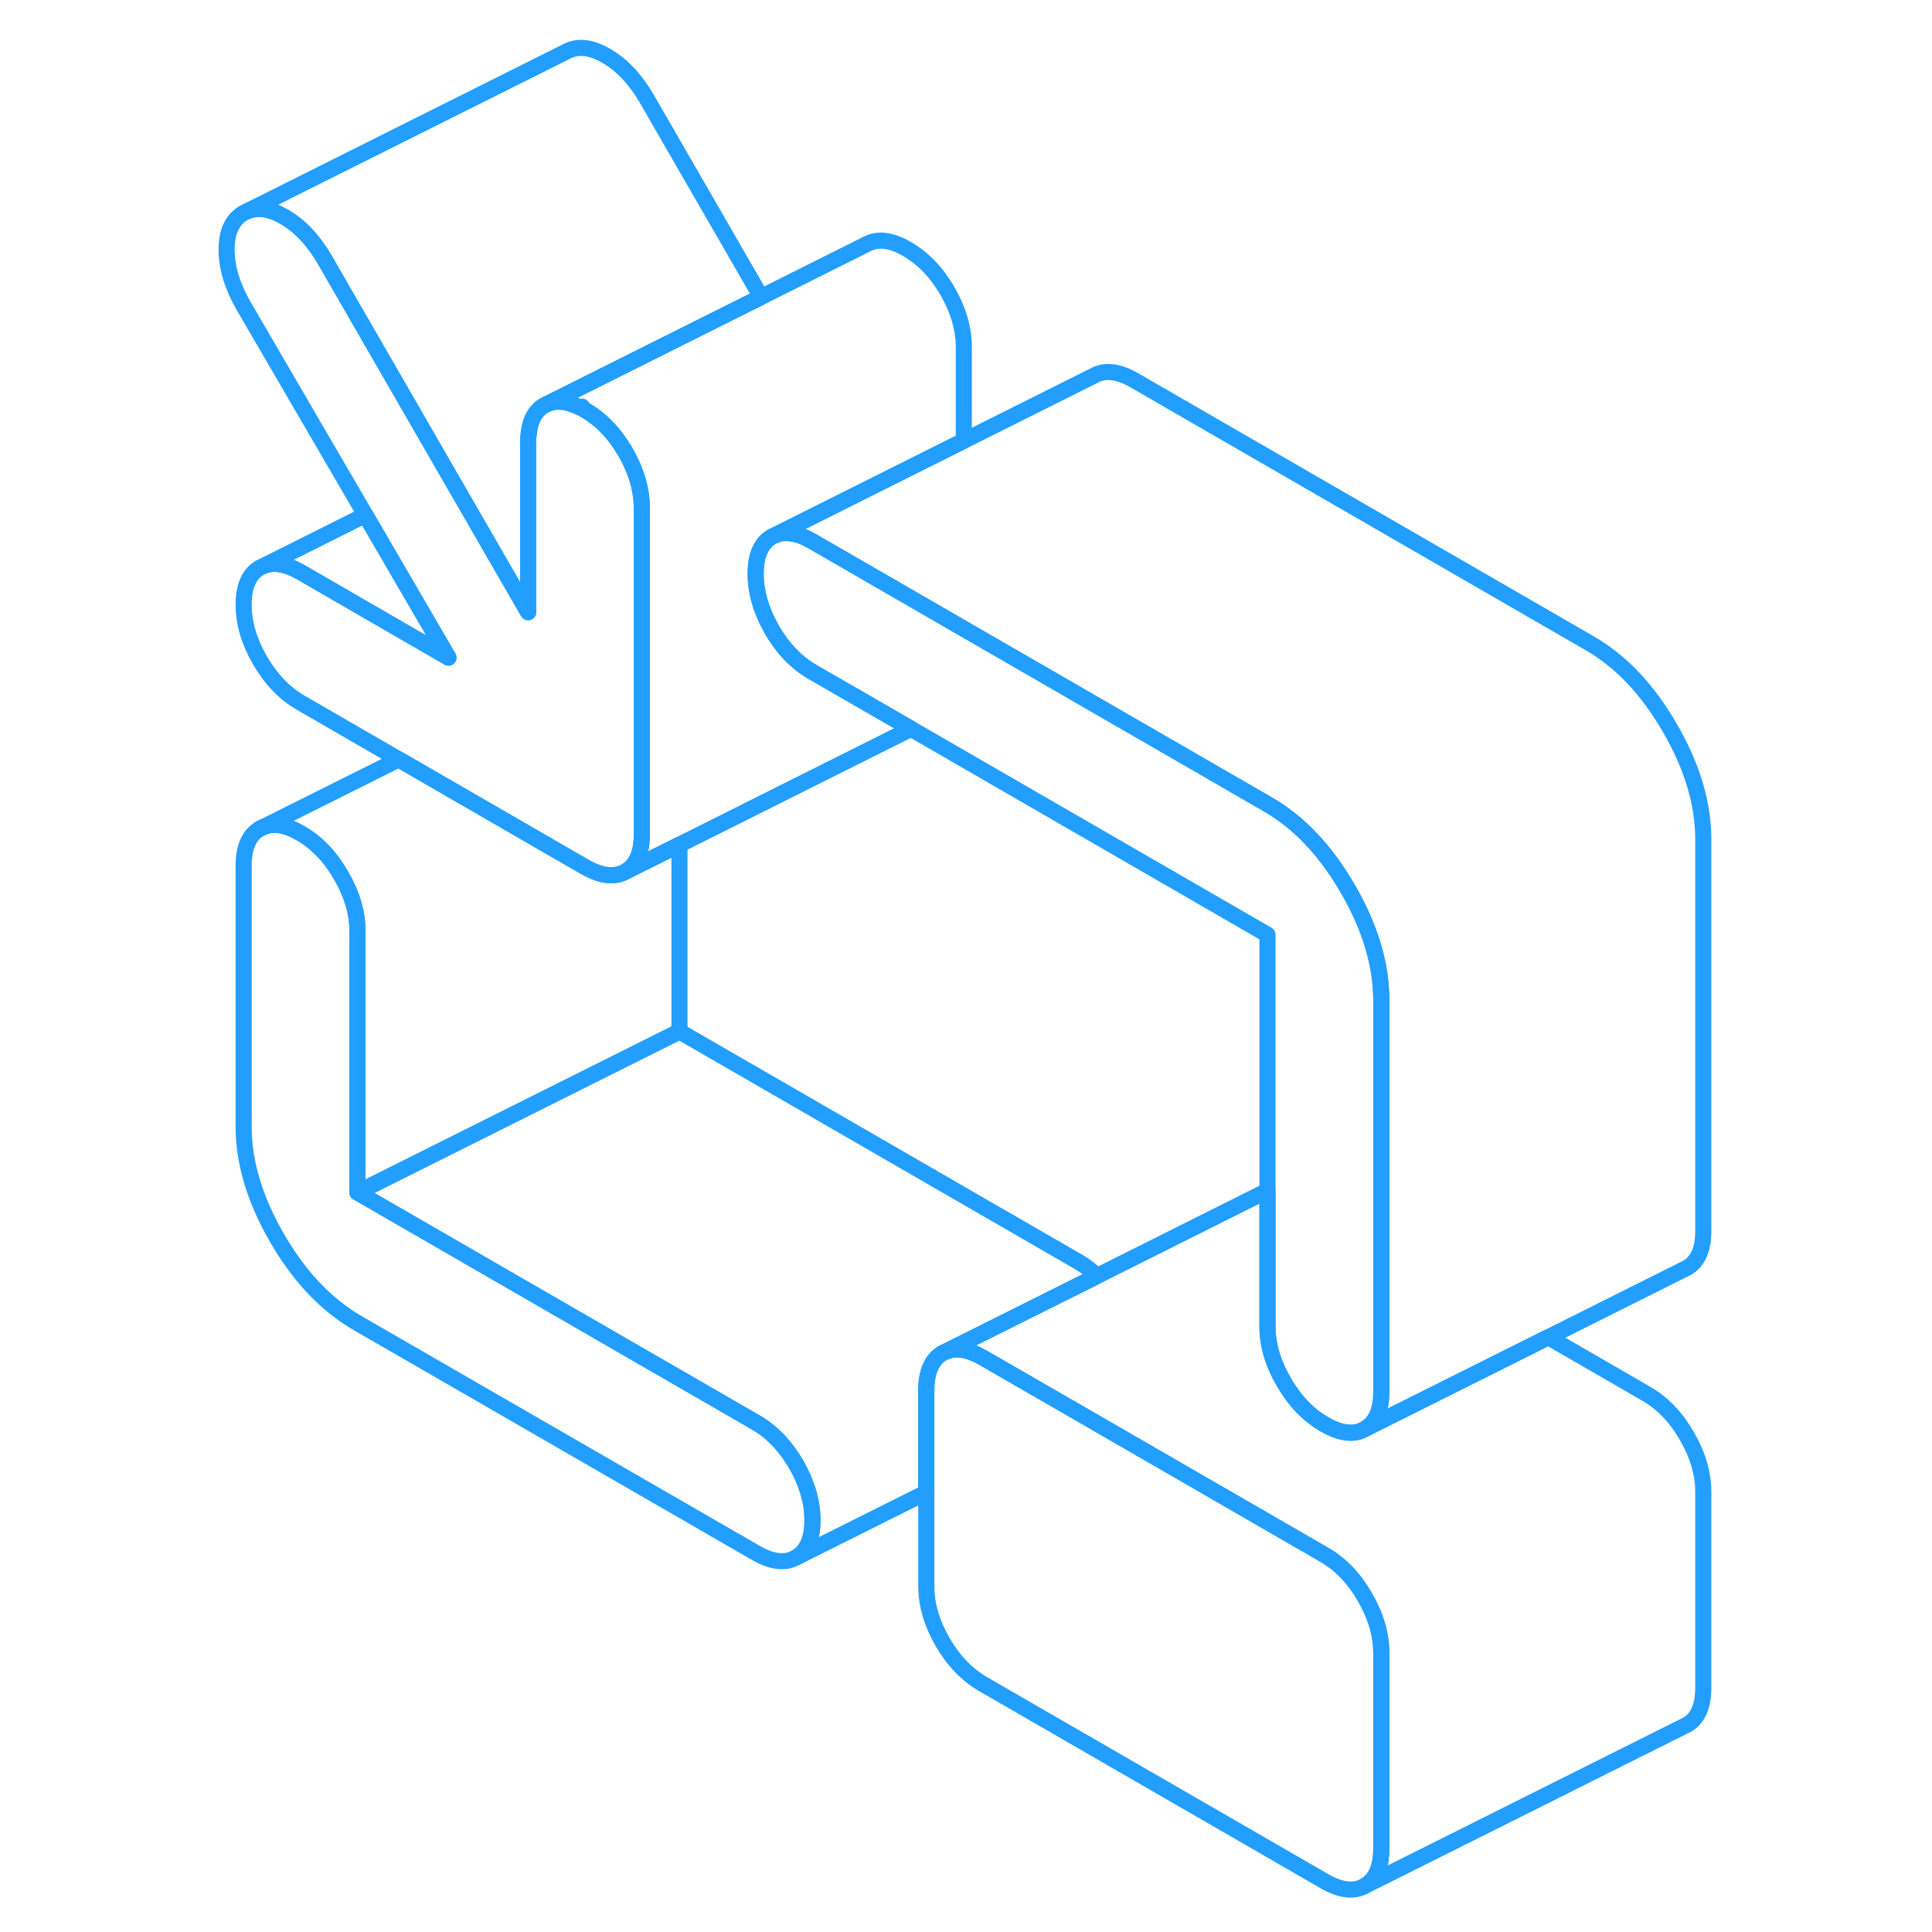 <svg width="48" height="48" viewBox="0 0 97 120" fill="none" xmlns="http://www.w3.org/2000/svg" stroke-width="1px" stroke-linecap="round" stroke-linejoin="round"><path d="M37.954 90.956C37.274 89.796 36.434 88.915 35.434 88.345L10.704 74.065V57.845C10.704 56.695 10.364 55.545 9.684 54.375C9.014 53.205 8.174 52.336 7.174 51.755C6.274 51.236 5.504 51.095 4.864 51.365L4.654 51.465C3.974 51.855 3.634 52.615 3.634 53.766V69.986C3.634 72.216 4.334 74.525 5.714 76.905C7.094 79.295 8.764 81.045 10.704 82.175L35.434 96.445C36.434 97.025 37.274 97.126 37.954 96.736C38.624 96.346 38.964 95.585 38.964 94.435C38.964 93.285 38.624 92.126 37.954 90.956Z" stroke="#229EFF" stroke-linejoin="round"/><path d="M74.294 102.665V114.835C74.294 115.975 73.954 116.745 73.274 117.135C72.604 117.515 71.764 117.425 70.764 116.845L49.564 104.605C48.564 104.025 47.724 103.155 47.044 101.985C46.374 100.815 46.034 99.665 46.034 98.516V86.355C46.034 85.205 46.374 84.436 47.044 84.046L47.254 83.945C47.894 83.686 48.664 83.815 49.564 84.335L55.684 87.865L70.764 96.575C71.764 97.155 72.604 98.025 73.274 99.195C73.954 100.365 74.294 101.525 74.294 102.665Z" stroke="#229EFF" stroke-linejoin="round"/><path d="M28.364 31.565V51.835C28.364 52.975 28.024 53.745 27.354 54.136C26.674 54.516 25.834 54.425 24.834 53.845L23.634 53.156L13.264 47.166L7.174 43.645C6.174 43.066 5.334 42.196 4.654 41.026C3.974 39.856 3.634 38.705 3.634 37.555C3.634 36.405 3.974 35.636 4.654 35.256L4.864 35.156C5.504 34.886 6.274 35.026 7.174 35.536L16.354 40.845L11.194 31.986L3.634 19.006C2.934 17.786 2.574 16.626 2.574 15.506C2.574 14.386 2.934 13.636 3.634 13.226L3.864 13.115C4.524 12.845 5.284 12.966 6.154 13.466C7.124 14.025 7.964 14.915 8.674 16.136L16.334 29.416L21.304 38.026V27.486C21.304 27.286 21.304 27.096 21.344 26.916C21.434 26.076 21.764 25.495 22.314 25.175L22.524 25.075C23.094 24.845 23.754 24.925 24.534 25.315H24.554C24.644 25.355 24.734 25.405 24.834 25.465C25.834 26.046 26.674 26.915 27.354 28.085C28.024 29.255 28.364 30.415 28.364 31.565Z" stroke="#229EFF" stroke-linejoin="round"/><path d="M35.434 35.646C35.434 36.726 35.744 37.836 36.354 38.946C36.384 39.006 36.414 39.056 36.444 39.116C37.124 40.286 37.965 41.156 38.965 41.736L45.084 45.266L30.704 52.466L27.354 54.136C28.024 53.746 28.364 52.976 28.364 51.836V31.566C28.364 30.416 28.024 29.256 27.354 28.086C26.674 26.916 25.834 26.046 24.834 25.466C24.735 25.406 24.644 25.355 24.554 25.316C24.584 25.296 24.614 25.276 24.654 25.256L24.534 25.316C23.754 24.925 23.094 24.846 22.524 25.076L30.634 21.016L35.774 18.446L42.315 15.176C42.995 14.796 43.834 14.886 44.834 15.466C45.834 16.046 46.674 16.916 47.354 18.086C48.024 19.256 48.364 20.416 48.364 21.566V27.376L36.654 33.236L36.444 33.336C35.775 33.726 35.434 34.496 35.434 35.646Z" stroke="#229EFF" stroke-linejoin="round"/><path d="M94.294 92.665V104.835C94.294 105.975 93.954 106.745 93.274 107.135L93.064 107.236L73.274 117.135C73.954 116.745 74.294 115.975 74.294 114.835V102.666C74.294 101.526 73.954 100.366 73.274 99.196C72.604 98.026 71.764 97.155 70.764 96.575L55.684 87.865L49.564 84.335C48.664 83.815 47.894 83.686 47.254 83.946L49.314 82.915L56.634 79.256L67.044 74.046C67.104 74.016 67.164 73.986 67.224 73.956V82.376C67.224 83.525 67.564 84.686 68.244 85.846C68.924 87.016 69.754 87.886 70.764 88.466C71.764 89.046 72.604 89.146 73.274 88.756L84.674 83.055L90.764 86.575C91.764 87.155 92.604 88.026 93.274 89.196C93.954 90.366 94.294 91.525 94.294 92.665Z" stroke="#229EFF" stroke-linejoin="round"/><path d="M94.294 52.136V76.456C94.294 77.606 93.954 78.366 93.274 78.756L93.064 78.856L84.674 83.055L73.274 88.756C73.954 88.366 74.294 87.606 74.294 86.456V62.136C74.294 59.906 73.604 57.596 72.214 55.206C70.834 52.816 69.174 51.066 67.224 49.946L48.364 39.056L38.964 33.626C38.064 33.106 37.294 32.976 36.654 33.236L48.364 27.376L56.444 23.336C57.124 22.956 57.964 23.046 58.964 23.626L87.224 39.946C89.174 41.066 90.834 42.816 92.214 45.206C93.604 47.596 94.294 49.906 94.294 52.136Z" stroke="#229EFF" stroke-linejoin="round"/><path d="M35.774 18.446L30.634 21.016L22.524 25.075L22.314 25.175C21.764 25.495 21.434 26.076 21.344 26.905C21.314 27.096 21.304 27.286 21.304 27.486V38.026L16.334 29.416L8.674 16.136C7.964 14.915 7.124 14.026 6.154 13.466C5.284 12.966 4.524 12.845 3.864 13.116L23.634 3.226C24.344 2.826 25.184 2.906 26.154 3.466C27.124 4.026 27.964 4.915 28.674 6.136L35.774 18.446Z" stroke="#229EFF" stroke-linejoin="round"/><path d="M16.354 40.846L7.174 35.536C6.274 35.026 5.504 34.886 4.864 35.156L11.194 31.986L16.354 40.846Z" stroke="#229EFF" stroke-linejoin="round"/><path d="M74.295 62.135V86.456C74.295 87.606 73.954 88.365 73.275 88.755C72.605 89.145 71.764 89.046 70.764 88.466C69.754 87.885 68.924 87.015 68.245 85.845C67.564 84.685 67.225 83.525 67.225 82.375V58.055L45.085 45.266L38.965 41.736C37.965 41.156 37.125 40.285 36.445 39.115C36.415 39.055 36.385 39.005 36.355 38.946C35.745 37.836 35.435 36.725 35.435 35.645C35.435 34.495 35.775 33.725 36.445 33.335L36.654 33.236C37.294 32.975 38.065 33.105 38.965 33.625L48.364 39.055L67.225 49.946C69.174 51.066 70.835 52.816 72.215 55.206C73.605 57.596 74.295 59.905 74.295 62.135Z" stroke="#229EFF" stroke-linejoin="round"/><path d="M30.704 52.466V64.065L10.704 74.065V57.846C10.704 56.696 10.364 55.545 9.684 54.376C9.014 53.206 8.174 52.336 7.174 51.756C6.274 51.236 5.504 51.096 4.864 51.365L13.264 47.166L23.634 53.156L24.834 53.846C25.834 54.425 26.674 54.516 27.354 54.136L30.704 52.466Z" stroke="#229EFF" stroke-linejoin="round"/><path d="M4.864 51.365L4.654 51.466" stroke="#229EFF" stroke-linejoin="round"/><path d="M56.634 79.256L49.314 82.915L47.254 83.946L47.044 84.046C46.374 84.436 46.034 85.206 46.034 86.356V92.696L37.954 96.736C38.624 96.346 38.964 95.585 38.964 94.436C38.964 93.285 38.624 92.126 37.954 90.956C37.274 89.796 36.434 88.915 35.434 88.346L10.704 74.065L30.704 64.065L55.434 78.346C55.864 78.585 56.264 78.896 56.634 79.256Z" stroke="#229EFF" stroke-linejoin="round"/></svg>